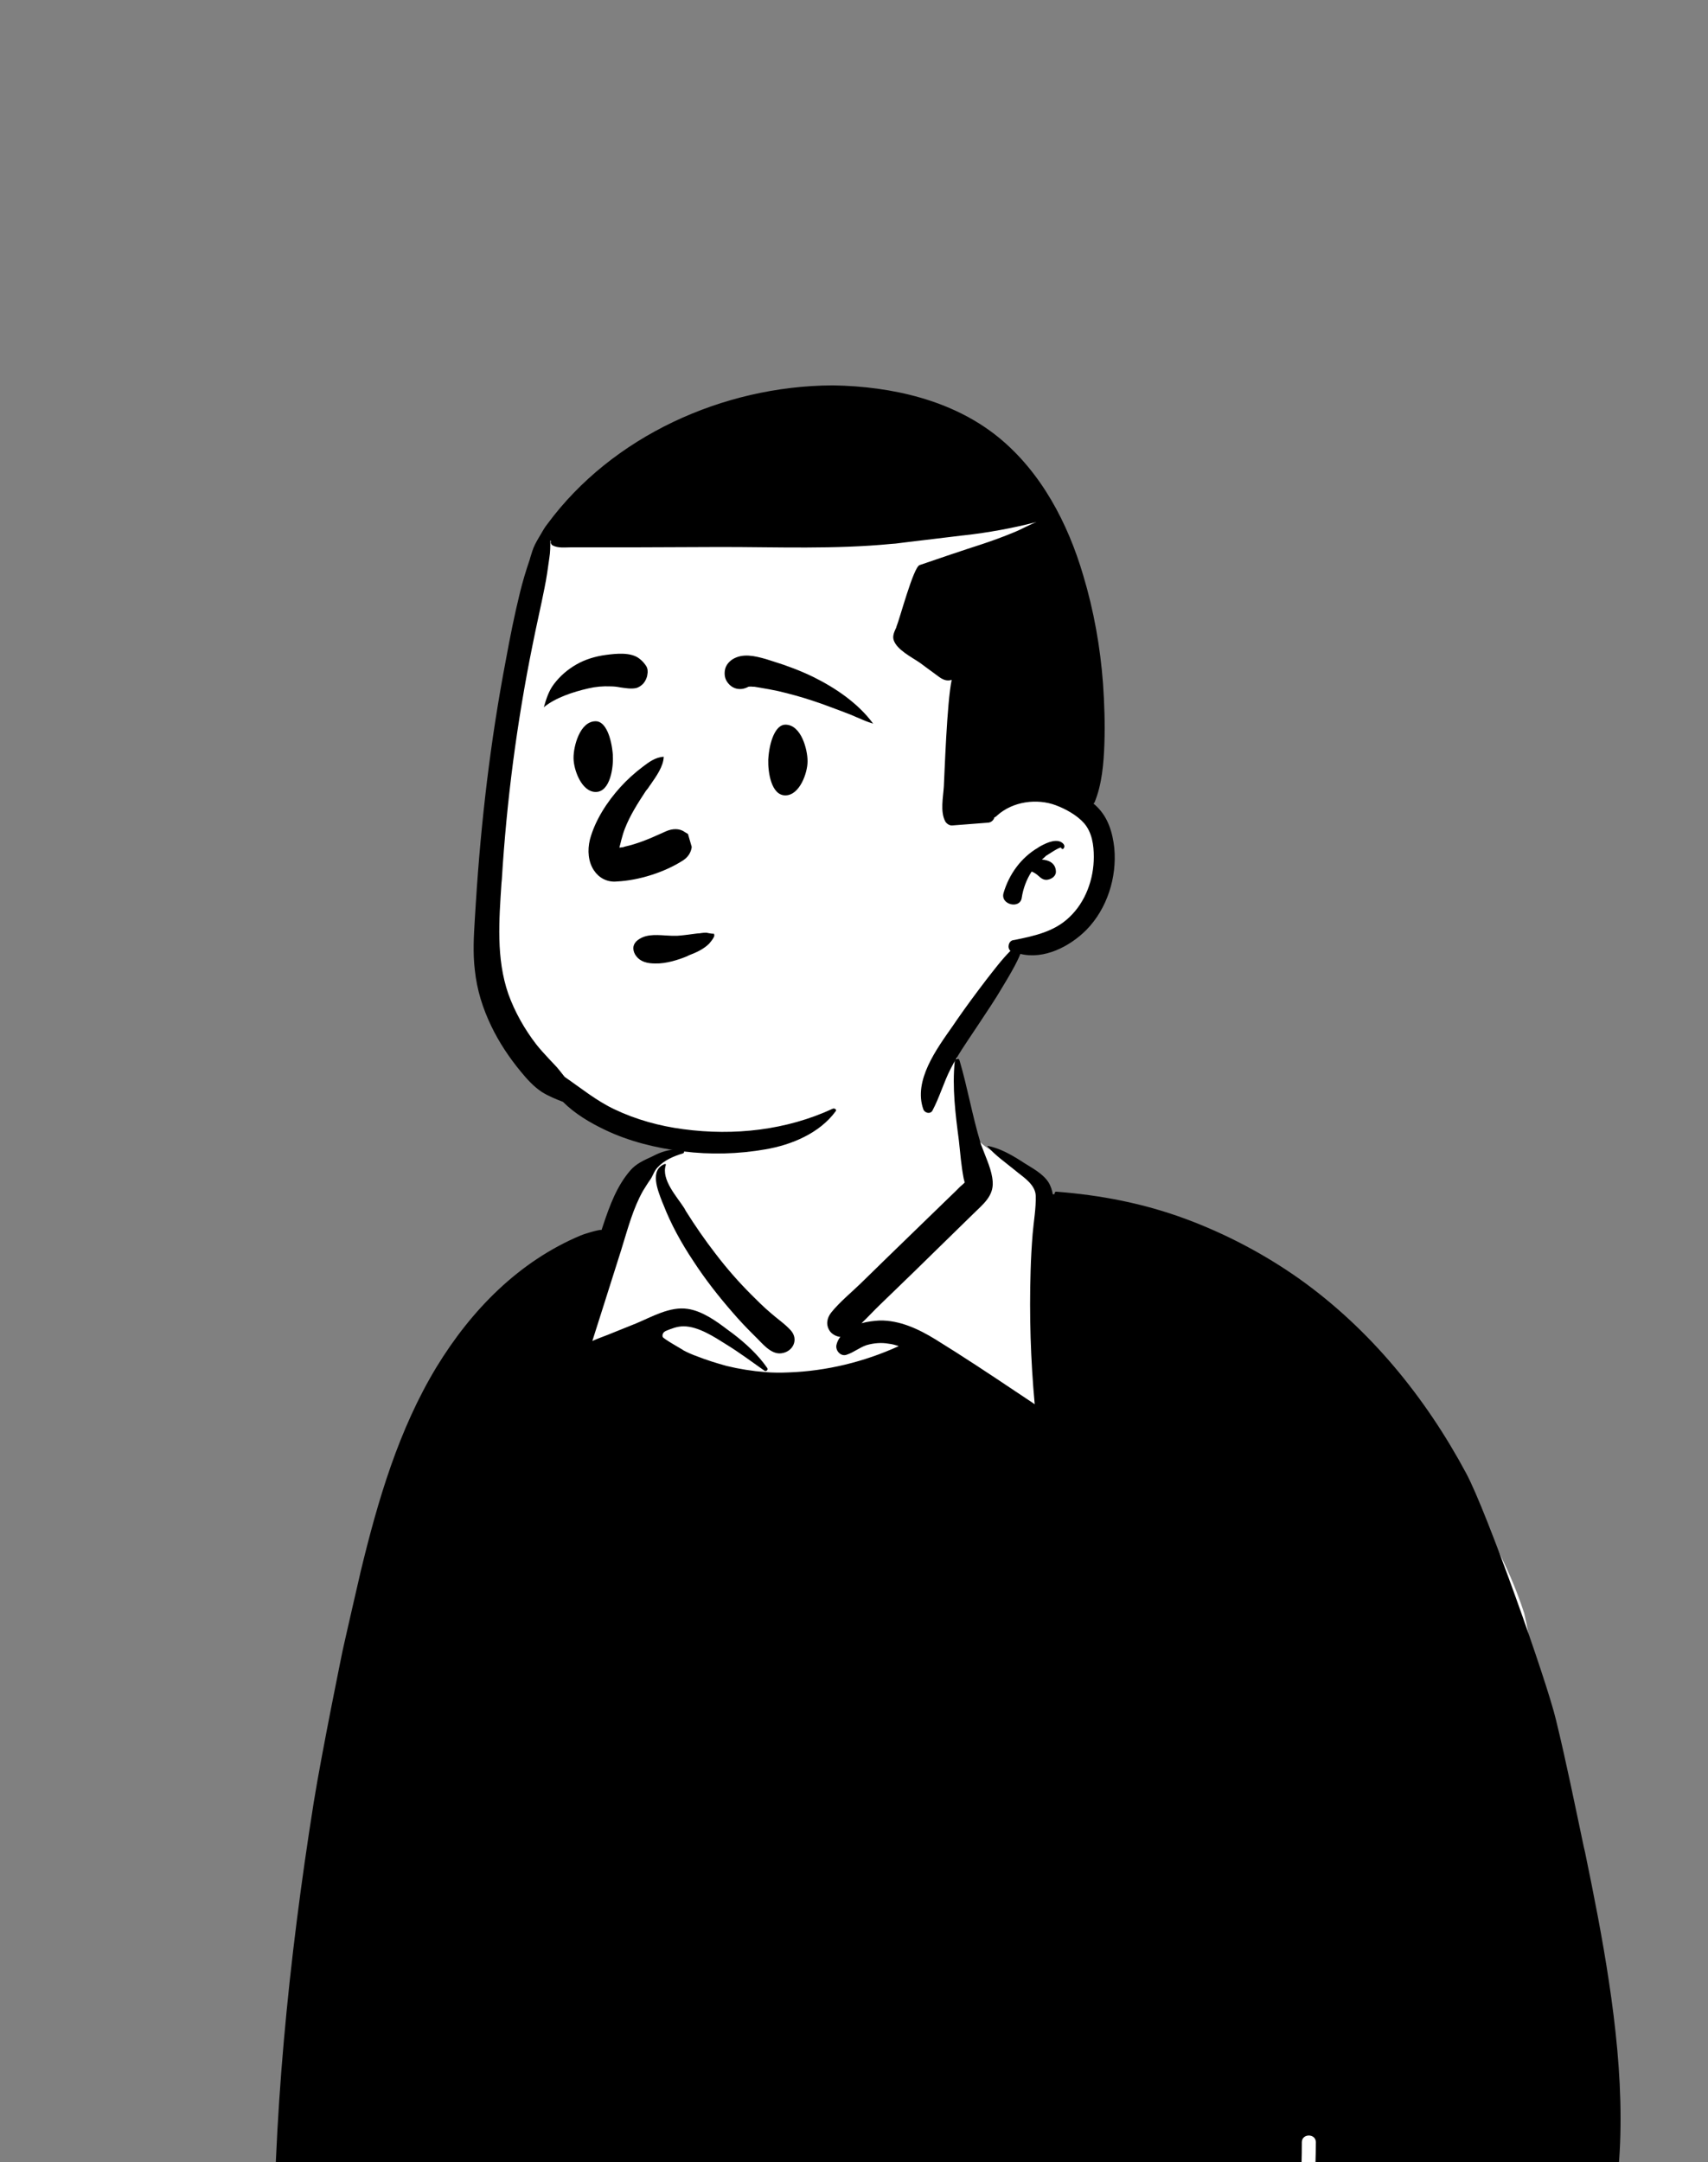 <?xml version="1.0" encoding="utf-8"?>
<!-- Generator: Adobe Illustrator 26.3.1, SVG Export Plug-In . SVG Version: 6.00 Build 0)  -->
<svg version="1.1" id="Capa_1" xmlns="http://www.w3.org/2000/svg" xmlns:xlink="http://www.w3.org/1999/xlink" x="0px" y="0px"
	 viewBox="0 0 500 632.8" style="enable-background:new 0 0 500 632.8;" xml:space="preserve">
<rect x="0" y="0" width="500" height="632.8" fill="#808080" stroke="none"/>
<style type="text/css">
	.st0{fill-rule:evenodd;clip-rule:evenodd;fill:#FFFFFF;}
	.st1{fill-rule:evenodd;clip-rule:evenodd;}
</style>
<g>
	<g id="body_x2F_mono_x2F_Polo-and-Sweater">
		<path id="_xD83C__xDFA8_-Background_00000045594914684020601540000018389246808499331222_" class="st0" d="M467.7,656.9
			c8.6-29.6,2.6-60.7-3.7-90c-5.6-23.3-12-46.4-14.4-70.3c-0.8-8.2-1.5-16.4-3.4-24.4c-9.5-29.3-30.7-54.4-52.1-76.1
			c-25.1-21.7-58.9-30.4-87.6-46.6l-9.3-9.4c-4.7-2.7-12.5-4.3-12.2-11c-4.2-8.9-2.4-15.6-5.7-21.2c-9.1-14.9-29.1-19.2-48.1-14.7
			c-13.7,2.1-26.2,11-29.5,24.8c-1.6,5.5,2.2,14.3-1.9,18.3c-4,2.9-9.4,3.7-11.6,5.8c-5.2,4.8-4.8,10.1-10.1,19.2
			c-6.2,8.3-17.3,11.1-24.6,18.4c-26.3,26.7-46.9,84.1-51.1,96s-3.3,185.3-1.9,202.5c0.2,2.5,8.5-0.2,10.9,0
			c32,2.5,177.5-3.1,227.1,0c31,1.8,60.3,0.9,91.4,0C435.2,678.1,465.2,663.2,467.7,656.9z"/>
		<path id="_xD83D__xDD8D_-Ink_00000111159087801695250940000004475745485299309756_" class="st1" d="M287,334.4
			c0.1,0.5,0.3,0.9,0.5,1.4c1.2,3.3,2.9,6.7,3.1,10.1c0.3,4.3-3,6.7-5.7,9.4L276,364l-8.9,8.7c-3.1,3-6.2,6-9.3,9
			c-1.9,1.8-3.7,3.8-5.6,5.6c1.8-0.5,3.6-0.7,5.3-0.8c5.9-0.1,11.4,2.5,16.3,5.5c8.1,5,16.1,10.3,24,15.6l5.1,3.4
			c-1.2-13-1.6-26-1.2-39c0.1-3.6,0.3-7.2,0.6-10.9c0.3-3.6,1-7.4,0.9-11.1c-0.1-3.1-3.2-5.2-5.5-7l-0.6-0.5c-2.7-2.2-5.7-4.3-8-6.9
			c-0.1-0.1,0-0.2,0.1-0.2c3.5,0.7,6.7,2.5,9.7,4.4l0.6,0.4c2.5,1.6,5.7,3.2,7.4,5.8c0.7,1.1,1.1,2.4,1.3,3.6l0.5-0.1v-0.1
			c0-0.3,0.2-0.7,0.6-0.6c12.9,1,25.4,3.4,37.6,7.9c11.9,4.4,23.3,10.4,33.6,17.7c20.6,14.7,36.8,34.6,48.7,56.8
			c6,11.1,23.6,60.8,26.3,72.2c3,12.3,5.5,24.7,8.1,37l0.4,1.7c2.6,12.6,5.1,25.2,7,37.9c2,13.3,3.4,26.7,3.4,40.1
			c0,6.4-0.3,12.8-1.1,19.1c-0.7,5.4-1.4,10.9-3.4,15.9c-1.3,3.2-13.1,17-16.5,18.8c-7.5,3.9-16,5.5-24.4,6.2
			c-7.6,0.6-15.1,0.4-22.7,0.2l-3.8-0.1c-7.4-0.3-14.9-0.3-22.3-0.3c2.9-17.5,4.9-35.1,5-52.9c0-2.6-4.1-2.6-4.1,0
			c0,17.8-2.1,35.4-5,52.9l-7.5,0.1c-31.4,0.2-62.8,0.3-94.1,0.3h-11.6c-27.2,0-54.3,0.1-81.5,0c-20-0.1-40.1-0.1-60.2-0.3
			c1.2-9.7,1.7-19.5,3.5-29.1c0.5-2.6-3.5-3.6-3.9-1.1c-1.8,10-2.3,20.1-3.6,30.1c-9.4-0.1-18.8-0.3-28.1-0.5
			c-2.8-0.1-5.5-0.3-8-1.5s-3.8-2.9-5.2-5.1l-0.3-0.4c-1.9-3,2.8-5.7,4.7-2.7c0.1,0.2,0.4,0.4,0.7,0.6c-0.6-1-0.9-2.1-0.9-3.2
			c-0.3-46.6,4.4-93.3,11.7-139.3c2.4-15,8.5-44.7,8.5-44.7l0.9-4c0,0,2.9-12.8,4.4-19.2c5-20.7,11.1-41.5,22.2-59.8
			c10.2-16.7,24.1-30.9,42.2-38.5c0.6-0.3,5.4-1.8,6.1-1.6l0.5-1.5c1.9-5.7,4-11.4,7.9-15.9c1.7-2,4-3,6.4-4.1l1-0.5
			c2.5-1.2,5.1-1.8,7.8-1.5c0.6,0.1,0.8,0.9,0.2,1.1c-2.7,0.8-5.5,2-7.4,4.1c-1,1-1.3,2.3-2.1,3.5c-0.8,1.1-1.5,2.3-2.2,3.4
			c-2.8,5-4.3,10.6-6,16.1l-0.3,1c-1.7,5.4-3.4,10.7-5.1,16.1l-3.4,10.7c1.5-0.7,3-1.2,4.5-1.8l8.2-3.3c4.6-1.9,10-5.1,15.2-4.3
			c4.2,0.6,8.3,3.5,11.7,6.1l1.5,1.1c3.8,2.9,7.4,6.2,10.1,10.1c0.3,0.4-0.1,0.9-0.5,0.9c-0.1,0-0.2,0-0.3-0.1
			c-3.7-2.6-7.3-5.3-11.2-7.7c-3.5-2.2-8.2-5.3-12.5-5.3c-1.9,0-3.6,0.7-5.3,1.4c-0.3,0.2-0.6,0.4-0.7,0.7c-0.2,0.4-0.2,0.6-0.1,1
			c0.1,0.5,5.6,3.6,5.9,3.8l0.1,0.1c1.3,0.7,2.7,1.3,4.1,1.8c2.8,1.1,5.7,2,8.6,2.8c3.7,0.9,7.5,1.5,11.3,1.8
			c2.3,0.2,4.5,0.2,6.8,0.1c11.2-0.4,22.2-3.1,32.3-7.7c-0.9-0.3-1.9-0.6-2.9-0.7c-2.2-0.4-4.4-0.2-6.5,0.4
			c-2.1,0.7-3.7,2.1-5.8,2.8c-1.8,0.7-3.5-1.3-3-3c0.2-0.8,0.6-1.6,1.1-2.2c-1.2-0.1-2.4-0.8-3-1.6c-1.3-1.8-1-3.8,0.3-5.5
			c2.5-3.1,5.7-5.7,8.5-8.4l8.2-8c5.6-5.4,11.2-10.9,16.8-16.3l2.9-2.8l1.4-1.4c0.3-0.3,1-0.8,1.3-1.2c-0.1-0.4-0.2-0.8-0.3-1.2
			c-0.7-3.6-1-7.4-1.4-11.1c-1-7.6-2-15.6-1.2-23.2c0.1-0.8,1.2-1,1.4-0.2C283.2,318.2,284.6,326.4,287,334.4z M200.3,353.6l0.5,0.9
			c2.7,4.3,5.6,8.5,8.7,12.5c3.2,4.2,6.7,8.2,10.4,11.9c1.8,1.8,3.6,3.6,5.6,5.3c1.9,1.7,4.3,3.3,6,5.2c2.4,2.7,0.6,6.3-2.8,6.7
			c-3.1,0.4-5.7-3.1-7.7-5l-0.7-0.7c-2-2-3.9-4-5.7-6.1c-4.2-4.8-8.2-9.9-11.7-15.3c-3.4-5.1-6.5-10.7-8.7-16.4l-0.3-0.7
			c-1.4-3.6-3.8-9.5,0.7-11.2c0.2-0.1,0.4,0.1,0.3,0.3C193.5,345.3,198.2,350.3,200.3,353.6z"/>
	</g>
	<g id="head_x2F_mono_x2F_Short-1">
		<path id="_xD83C__xDFA8_-Background_00000177477415650659298240000014713613984237890232_" class="st0" d="M302.7,145.4
			c8.2,11.6,10.6,39.8,7.4,84.5c9.1,4.1,13.6,11.8,13.6,23.2c-0.1,11.3-8.5,19.4-25.4,24.1c-16.5,25.8-25,41.1-25.7,45.7
			c-1,7-24.6,11.8-63.6,11.8s-61.4-29.2-65.9-56s5.1-105.9,17.3-122.3c10.6-14.2,40.3-36.6,69.1-36.6
			C258.3,119.8,290.4,128,302.7,145.4z"/>
		<path id="_xD83D__xDD8D_-Ink_00000116228356212659641340000009892739650012861111_" class="st1" d="M292.3,128
			c12.5,10.2,20.3,25.1,24.8,40.4c3.1,10.3,5,21,5.8,31.7c0.4,5.9,0.6,11.7,0.4,17.6c-0.2,5.7-0.7,11.9-2.9,17.2
			c-0.1,0.1-0.2,0.2-0.3,0.3c0.4,0.3,0.7,0.6,1,0.9c3.3,3.2,4.6,7.6,5.1,12.1c0.8,8.6-2.1,17.8-8.2,24c-4.9,4.9-12.4,8.7-19.3,7
			c-1,2.5-2.4,4.9-3.8,7.3l-1.5,2.5c-2.1,3.6-4.5,7.1-6.8,10.6l-1.4,2.1c-2.4,3.6-4.9,7.2-6.9,11.1s-3.2,8.2-5.3,12.2
			c-0.6,1.2-2.3,0.8-2.7-0.3c-3-8.4,3.9-17.7,8.6-24.4l1.3-1.9c2.7-3.9,5.6-7.8,8.5-11.6c2.2-2.8,4.5-5.9,7.1-8.5
			c-1-0.8-0.6-2.8,0.7-3.1l0.6-0.1c5.8-1.2,11.5-2.4,15.9-6.6c4.8-4.5,7.2-11.2,7.2-17.7c0-3.4-0.5-7.1-2.8-9.8
			c-2.1-2.4-5.4-4.2-8.3-5.3c-5.6-2.1-12.6-1.1-17.1,2.9c-0.2,0.2-0.4,0.4-0.6,0.5c-0.1,0.1-0.2,0.1-0.3,0.1l0,0v0.1
			c-0.3,0.9-1.1,1.5-2,1.5c-3.4,0.3-6.9,0.5-10.3,0.8c-0.8,0.1-1.7-0.5-2.1-1.2c-1.5-2.9-0.6-7-0.4-10.2c0.2-3.7,0.9-24.7,2.3-31.2
			l0,0c-1.6,0.5-2.8-0.2-4-1.1l-3-2.2l0,0l-2.3-1.7c-2.3-1.6-6.8-3.8-7.7-6.7c-0.4-1.3,0.3-2.6,0.8-3.7v-0.1c1-2.4,5-17.5,6.8-18.1
			c6.1-2.1,12.3-4.2,18.5-6.2c3-1,6-2.1,8.9-3.3c2.3-0.9,4.5-2.2,6.8-3.1c-7,1.8-14.1,3.1-21.3,3.9H282c-3.9,0.5-18.5,2.2-19.8,2.4
			l-1.3,0.1c-16.5,1.6-33.3,0.9-49.8,0.9l-25.2,0.1h-6.3c-2.1,0-4.2,0-6.3,0c-2,0-4,0-6.1,0c-1.9,0-3.8,0.3-5.5-0.6
			c-0.4-0.3-0.6-0.8-0.4-1.2c-0.1-0.1-0.1-0.2-0.2-0.2c0,1.7,0,3.4-0.3,5.2c-0.4,2.9-0.8,5.8-1.4,8.7c-1.1,5.6-2.4,11.1-3.5,16.7
			c-2.3,11.3-4.2,22.8-5.7,34.2c-1.5,11.5-2.6,23-3.3,34.5l-0.1,1c-0.7,10.8-1.6,22,2,32.4c1.9,5.3,4.8,10.4,8.2,14.8
			c1.1,1.4,2.4,2.8,3.6,4.1l1.7,1.8c1.1,1.1,2,2.4,3,3.6c4.8,3.3,9.3,7,14.6,9.5c6.3,3,13.2,4.9,20.1,5.8c14.9,2,30.2,0.3,43.8-6
			c0.5-0.2,1.3,0.3,0.8,0.8c-4.7,6.4-12.9,9.8-20.5,11.1c-8,1.4-16.1,1.6-24.2,0.6c-7.9-1-15.7-2.9-22.8-6.3
			c-4.4-2.1-8.8-4.7-12.3-8.2c-2.1-0.8-4.3-1.7-6.2-2.9c-2.4-1.6-4.3-3.7-6.1-5.9c-3.4-4.1-6.4-8.6-8.7-13.4
			c-2.5-5.2-4.2-10.6-4.8-16.4c-0.6-5-0.3-9.9,0-14.9l0.3-4.8c1.5-23.8,4.3-47.6,8.8-71.1c1.2-6.6,2.5-13.1,4.1-19.6
			c0.8-3.3,1.8-6.6,2.9-9.8l0.1-0.4c0.4-1.3,0.8-2.7,1.4-3.9c0.7-1.4,1.6-2.8,2.4-4.2c0.1-0.2,0.7-1.1,0.7-1.1l0.6-0.8
			c18.9-25.6,51.3-40.3,83.2-40.5h0.5C261.1,113.1,278.9,117.1,292.3,128z M311.3,248.4c-0.2,0.2-0.6,0.1-0.6-0.2l0,0
			c-0.1-0.7-4.1,2.1-4.5,2.3l-0.3,0.3c-0.3,0.3-0.6,0.5-0.9,0.8c2.1,0.1,4,1.1,4.1,3.4c0.1,1.4-1.2,2.3-2.5,2.5
			c-1.7,0.2-2.4-1.2-3.6-1.9c-0.3-0.2-0.7-0.4-1-0.5c-1.5,2.3-2.5,5-2.9,7.7c-0.5,3.4-6.4,2-5.3-1.5c1.6-5.4,5.1-10.3,10.1-13.2
			l0.1-0.1c1.7-1,4.6-2.5,6.5-1.6C311.3,246.8,312,247.6,311.3,248.4z"/>
	</g>
	<g id="face_x2F_Old">
		<path id="_xD83D__xDD8D_-Ink_00000085214542895963890350000012934477448966411422_" class="st1" d="M186.3,279.9
			c-0.6-0.7-0.9-1.6-0.9-2.4c0-0.7,0.3-1.4,0.9-2c2.3-2.1,5.4-1.9,8.5-1.7c1.2,0.1,2.3,0.1,3.4,0.1c1.5-0.1,3-0.3,4.5-0.5
			c0.5-0.1,1-0.1,1.6-0.2c0.1,0,0.2,0,0.3,0c0.7-0.1,1.3-0.2,2-0.2c0.2,0,0.4,0,0.7,0.1c0.5,0.1,1.1,0.2,1.7,0.2
			c0.2,0.4,0.1,0.8-0.1,1.1c-0.3,0.6-0.8,1.2-1.3,1.8c-1.6,1.6-3.8,2.6-5.9,3.4l-0.6,0.3c-2.4,1-6.1,2.2-9.3,2.1
			C189.5,282,187.5,281.5,186.3,279.9z M173.9,254.8c-1.7-2.5-2-5.9-1.2-9.1c1.5-5.6,5-11,8.9-15.3c2-2.2,4.2-4.2,6.6-6
			c1.7-1.3,3.7-2.8,6.1-2.9c-0.1,2.8-2.1,5.6-3.9,8.2c-0.4,0.5-0.7,1.1-1.1,1.5l-0.3,0.4c-2.3,3.5-4.6,7.1-6.1,11
			c-0.4,1-0.7,2.1-1,3.2c-0.1,0.3-0.1,0.5-0.2,0.8c-0.1,0.3-0.1,0.5-0.2,0.8c-0.1,0.2-0.1,0.5-0.2,0.7c0.3,0,0.5-0.1,0.8-0.1
			s0.5-0.1,0.8-0.2c3.6-0.8,7-2.2,10.3-3.7l1.8-0.8c1.8-0.8,3.9-0.9,5.4,0.2l1,0.6l1.1,3.8c-0.2,1.6-1.1,3-2.5,3.9
			c-5.4,3.5-13,5.9-19.4,6.2C177.7,258.3,175.3,256.9,173.9,254.8L173.9,254.8z M236.4,222.9c0,3.3-2.3,9.9-6.5,9.9s-5.1-7-5-10.3
			v-0.2c0.3-5.2,2.1-10.2,5-10.2c4.7,0,6.5,7.4,6.5,10.6V222.9L236.4,222.9z M167.9,221.9c0,3.3,2.3,9.9,6.5,9.9
			c4.3,0,5.2-7.4,5-10.5v-0.4c-0.4-5-2.1-9.8-5-9.8c-4.7,0-6.5,7.4-6.5,10.6V221.9L167.9,221.9z M220.4,201c-0.2,0-0.5-0.1-1.3,0
			c-1.1,0.6-2.2,0.8-3.3,0.6c-1-0.2-1.9-0.7-2.7-1.7c-0.9-1.1-1.1-2.4-0.9-3.7c0.2-1.3,1-2.4,2.2-3.2c3-1.9,6.6-1,9.8-0.1l2.2,0.7
			c3.9,1.2,7.9,2.7,11.6,4.5c6.5,3.2,13.2,7.7,17.6,13.7c-1.7-0.5-3.3-1.2-4.9-1.9c-1.1-0.5-2.1-0.9-3.2-1.3
			c-0.2-0.1-0.3-0.1-0.5-0.2c-3-1.1-6-2.3-9.1-3.3c-3.3-1.1-6.6-2-10-2.8c-1.8-0.4-3.5-0.7-5.3-1c-0.6-0.1-1.2-0.2-1.8-0.3H220.4z
			 M159.2,207c0.7-2.4,1.4-4.7,2.9-6.7c1.8-2.4,4-4.3,6.6-5.8s5.6-2.4,8.6-2.8c3-0.4,7.4-0.9,9.9,1.1c0.8,0.6,1.5,1.4,2,2.2
			c0.4,0.7,0.5,1.6,0.3,2.5c-0.1,0.9-0.6,1.9-1.2,2.6c-0.6,0.6-1.3,1.1-2.1,1.3c-1.6,0.3-3.1,0-4.6-0.2c-1-0.2-1.9-0.3-2.9-0.3
			c-2.2-0.1-4.4,0.1-6.5,0.6C167.8,202.5,162.6,204.2,159.2,207z"/>
	</g>
</g>
</svg>
